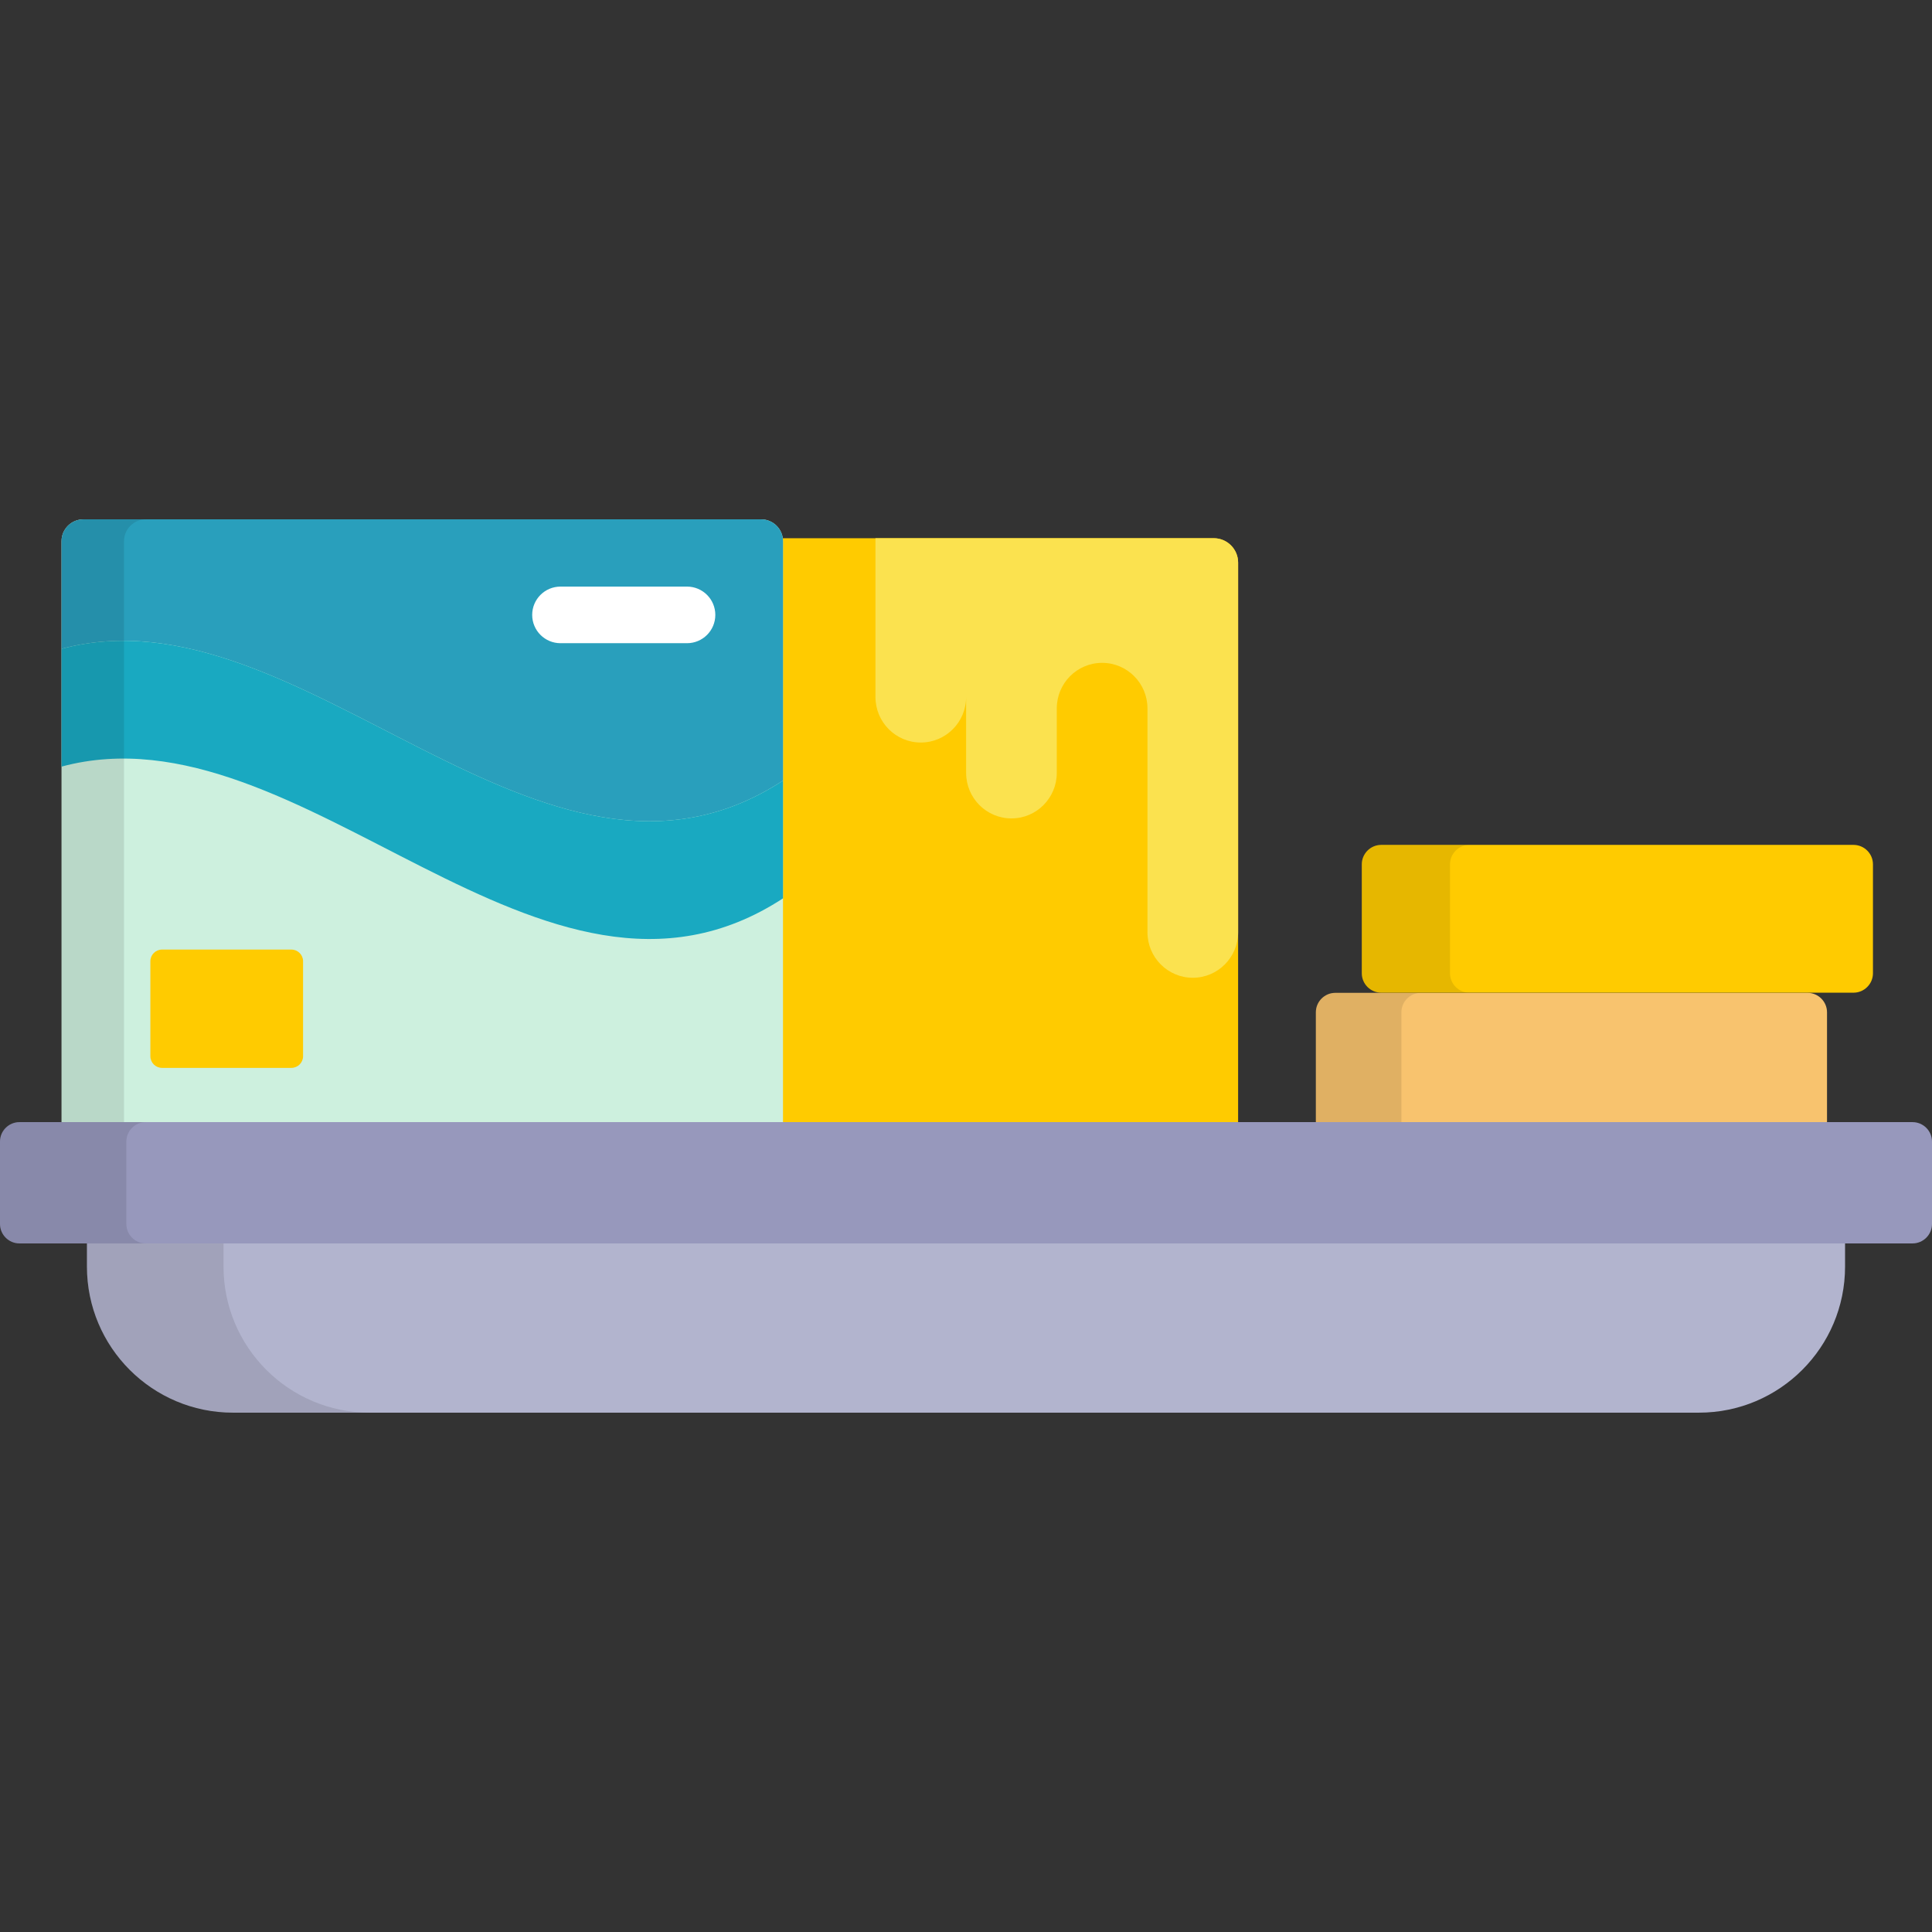 <?xml version="1.0" encoding="iso-8859-1"?>
<!-- Generator: Adobe Illustrator 19.0.0, SVG Export Plug-In . SVG Version: 6.00 Build 0)  -->
<svg version="1.1" id="Capa_1" xmlns="http://www.w3.org/2000/svg" xmlns:xlink="http://www.w3.org/1999/xlink" x="0px" y="0px"
	 viewBox="0 0 512 512" style="enable-background:new 0 0 512 512;" xml:space="preserve">
<rect x="0" y="0" width="512" height="512" fill="#333333" stroke="none"/>
<path style="fill:#F8C36E;" d="M353.867,263.117c-2.833,0-5.151,2.318-5.151,5.151v28.864c0,2.833,2.318,5.151,5.151,5.151h125.161
	c2.833,0,5.151-2.318,5.151-5.151v-28.864c0-2.833-2.318-5.151-5.151-5.151H353.867z"/>
<path style="opacity:0.1;enable-background:new    ;" d="M371.38,297.132v-28.864c0-2.833,2.318-5.151,5.151-5.151h-22.664
	c-2.833,0-5.151,2.318-5.151,5.151v28.864c0,2.833,2.318,5.151,5.151,5.151h22.664C373.698,302.283,371.38,299.965,371.38,297.132z"
	/>
<path style="fill:#FFCB00;" d="M321.67,142.633H195.205v165.074H321.67c3.544,0,6.443-2.898,6.443-6.442v-152.19
	C328.113,145.531,325.214,142.633,321.67,142.633z"/>
<path style="fill:#FBE24F;" d="M321.67,142.633h-89.665v42.079c0,6.665,5.378,12.066,12.013,12.066
	c6.636,0,12.014-5.4,12.014-12.066v20.11c0,6.663,5.379,12.065,12.014,12.065c6.634,0,12.012-5.402,12.012-12.065v-17.094
	c0-6.664,5.38-12.065,12.014-12.065s12.014,5.401,12.014,12.065v59.324c0,6.663,5.378,12.066,12.013,12.066
	s12.014-5.403,12.014-12.066v-97.977C328.113,145.531,325.214,142.633,321.67,142.633z"/>
<path style="fill:#CDF0DE;" d="M22.086,307.707h179.637c3.18,0,5.781-2.602,5.781-5.781V143.413c0-3.179-2.601-5.781-5.781-5.781
	H22.086c-3.18,0-5.781,2.602-5.781,5.781v158.514C16.305,305.105,18.906,307.707,22.086,307.707z"/>
<path style="fill:#299FBC;" d="M207.504,206.859v-63.448c0-3.179-2.601-5.781-5.781-5.781H22.086c-3.18,0-5.781,2.602-5.781,5.781
	v28.535C80.039,154.757,143.771,248.514,207.504,206.859z"/>
<path style="fill:#19A9C1;" d="M16.305,171.948v31.212c63.734-17.191,127.467,76.566,191.2,34.912v-31.212
	C143.771,248.514,80.039,154.757,16.305,171.948z"/>
<path style="opacity:0.1;enable-background:new    ;" d="M32.865,301.926V143.413c0-3.179,2.601-5.781,5.781-5.781h-16.56
	c-3.18,0-5.781,2.602-5.781,5.781v158.514c0,3.18,2.601,5.781,5.781,5.781h16.56C35.466,307.707,32.865,305.105,32.865,301.926z"/>
<path style="fill:#B2B4CE;" d="M23.039,323.171v12.484c0,21.382,17.334,38.715,38.716,38.715h388.49
	c21.381,0,38.715-17.333,38.715-38.715v-12.484H23.039z"/>
<path style="opacity:0.1;enable-background:new    ;" d="M59.235,335.654v-12.484H23.039v12.484
	c0,21.382,17.334,38.715,38.716,38.715h36.196C76.569,374.369,59.235,357.036,59.235,335.654z"/>
<path style="fill:#FFCB00;" d="M366.042,223.905c-2.833,0-5.151,2.318-5.151,5.151v28.865c0,2.833,2.318,5.151,5.151,5.151h125.161
	c2.833,0,5.151-2.318,5.151-5.151v-28.865c0-2.833-2.318-5.151-5.151-5.151H366.042z"/>
<path style="opacity:0.1;enable-background:new    ;" d="M384.264,257.921v-28.865c0-2.833,2.318-5.151,5.151-5.151h-23.372
	c-2.833,0-5.151,2.318-5.151,5.151v28.865c0,2.833,2.318,5.151,5.151,5.151h23.372C386.582,263.072,384.264,260.753,384.264,257.921
	z"/>
<path style="fill:#9798BC;" d="M512,324.368c0,2.833-2.318,5.151-5.151,5.151H5.151c-2.833,0-5.151-2.318-5.151-5.151v-21.842
	c0-2.833,2.318-5.151,5.151-5.151h501.698c2.833,0,5.151,2.318,5.151,5.151V324.368z"/>
<path style="opacity:0.1;enable-background:new    ;" d="M33.481,324.368v-21.842c0-2.833,2.318-5.151,5.151-5.151H5.151
	c-2.833,0-5.151,2.318-5.151,5.151v21.842c0,2.833,2.318,5.151,5.151,5.151h33.481C35.799,329.52,33.481,327.201,33.481,324.368z"/>
<path style="fill:#FFCB00;" d="M80.317,279.91c0,1.7-1.391,3.09-3.09,3.09H42.939c-1.7,0-3.09-1.391-3.09-3.09v-25.174
	c0-1.7,1.391-3.09,3.09-3.09h34.288c1.7,0,3.09,1.391,3.09,3.09C80.317,254.737,80.317,279.91,80.317,279.91z"/>
<path style="fill:#FFFFFF;" d="M182.067,170.454h-33.531c-4.142,0-7.5-3.358-7.5-7.5s3.358-7.5,7.5-7.5h33.531
	c4.142,0,7.5,3.358,7.5,7.5S186.21,170.454,182.067,170.454z"/>
<g>
</g>
<g>
</g>
<g>
</g>
<g>
</g>
<g>
</g>
<g>
</g>
<g>
</g>
<g>
</g>
<g>
</g>
<g>
</g>
<g>
</g>
<g>
</g>
<g>
</g>
<g>
</g>
<g>
</g>
</svg>
